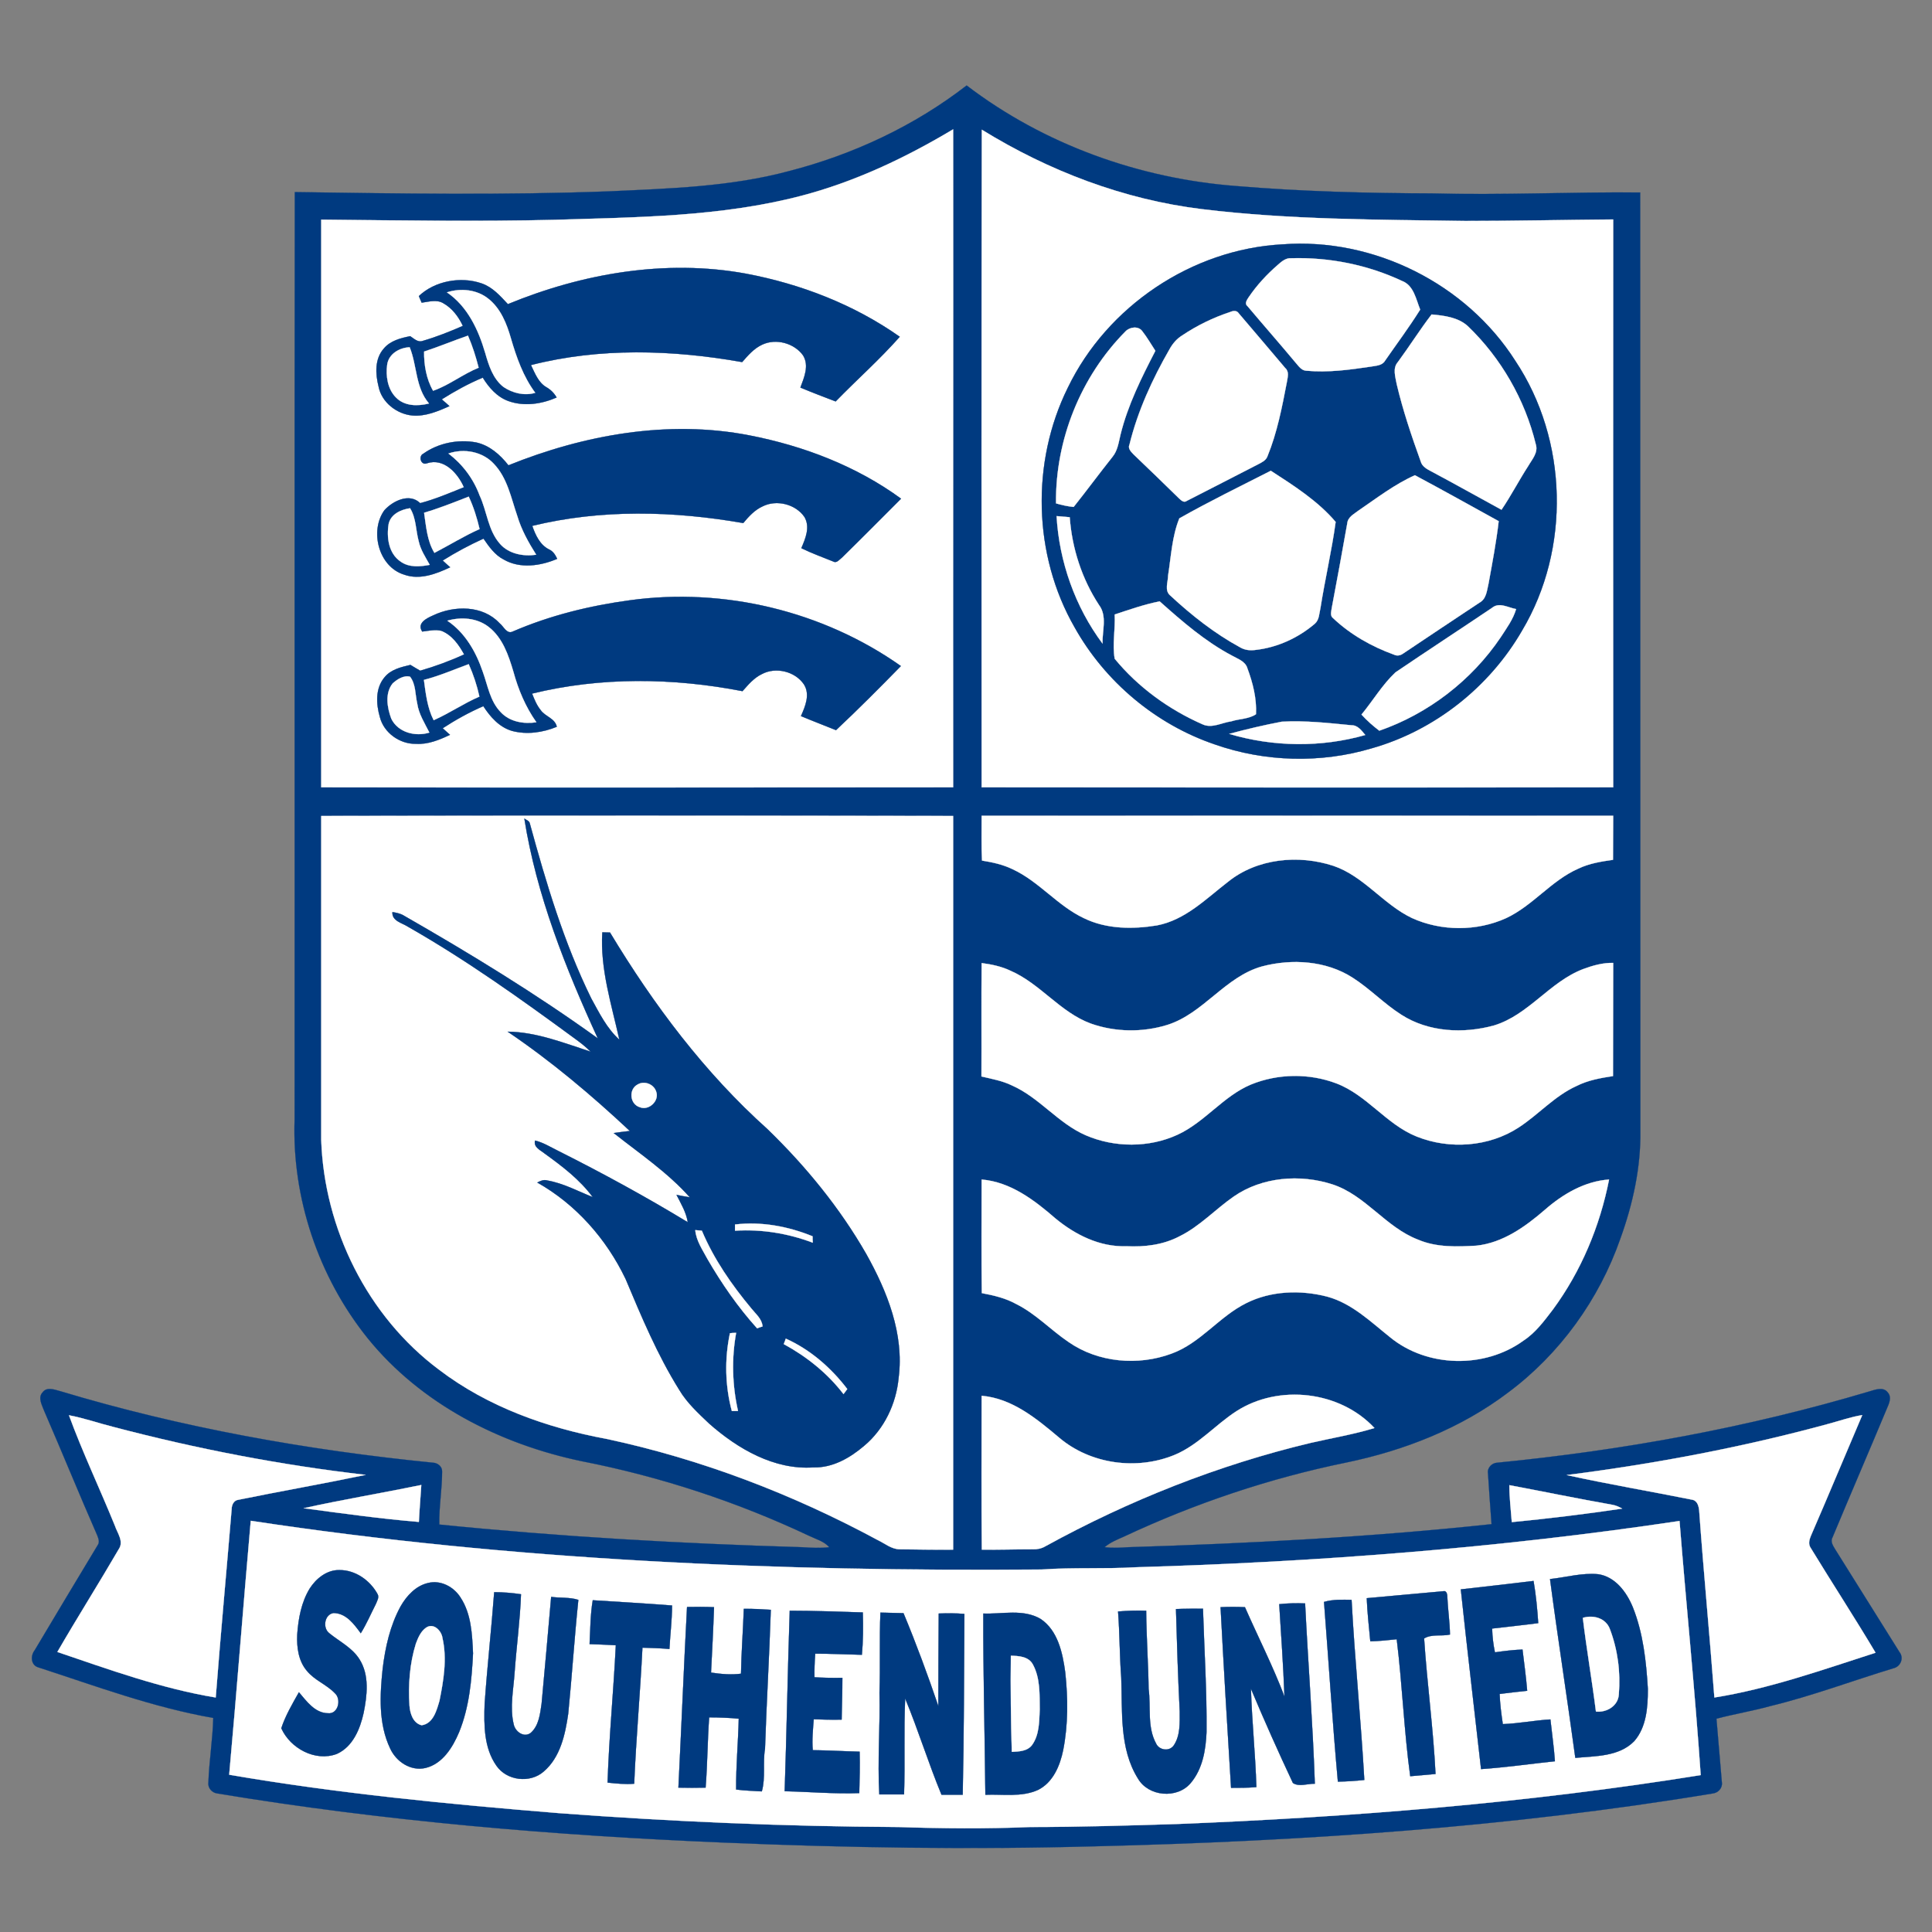 <?xml version="1.0" encoding="UTF-8" standalone="no"?>
<!-- Created with Inkscape (http://www.inkscape.org/) -->

<svg
   xmlns:dc="http://purl.org/dc/elements/1.1/"
   xmlns:cc="http://creativecommons.org/ns#"
   xmlns:rdf="http://www.w3.org/1999/02/22-rdf-syntax-ns#"
   xmlns:svg="http://www.w3.org/2000/svg"
   xmlns="http://www.w3.org/2000/svg"
   xmlns:sodipodi="http://sodipodi.sourceforge.net/DTD/sodipodi-0.dtd"
   xmlns:inkscape="http://www.inkscape.org/namespaces/inkscape"
   width="300"
   height="300"
   viewBox="0 0 300 300"
   id="svg4278"
   version="1.1"
   inkscape:version="0.91 r13725"
   sodipodi:docname="southend_united_logo.svg">
  <rect x="0" y="0" width="300" height="300" fill="#808080" stroke="none"/>
  <defs
     id="defs4280" />
  <sodipodi:namedview
     id="base"
     pagecolor="#ffffff"
     bordercolor="#666666"
     borderopacity="1.0"
     inkscape:pageopacity="0.0"
     inkscape:pageshadow="2"
     inkscape:zoom="0.70710678"
     inkscape:cx="-167.51625"
     inkscape:cy="89.57594"
     inkscape:document-units="px"
     inkscape:current-layer="layer1"
     showgrid="false"
     inkscape:window-width="3200"
     inkscape:window-height="1671"
     inkscape:window-x="0"
     inkscape:window-y="55"
     inkscape:window-maximized="1"
     units="px" />
  <g
     inkscape:label="Layer 1"
     inkscape:groupmode="layer"
     id="layer1"
     transform="translate(0,-752.362)">
    <g
       transform="matrix(0.291,0,0,0.291,4.658,765.225)"
       id="g4254">
      <path
         style="opacity:1;fill:#003a80;stroke:#003a80;stroke-width:0.094"
         inkscape:connector-curvature="0"
         id="path4"
         d="M 405,47.1 C 439.2,38.3 471.9,23 499.8,1.4 541.2,33 592.2,51.2 644,55.1 c 34.6,2.9 69.3,3.8 104,3.9 37.1,1 74.1,-0.8 111.2,-0.5 0.1,166.8 0,333.7 0.1,500.5 0.3,19.7 -4,39.3 -10.7,57.8 -11.3,32.4 -32.3,61.5 -59.8,82 -25.3,19.2 -55.5,31 -86.4,37.4 -41,8.4 -80.8,21.8 -118.6,39.5 -3.6,1.6 -7.4,3.1 -10.4,5.7 4.2,0.5 8.4,0.3 12.6,0 64.7,-2 129.5,-5.4 193.9,-12.3 -0.7,-9 -1.3,-18.1 -1.9,-27.1 -0.5,-3 2.1,-5.6 5,-5.7 67.1,-6.6 133.7,-18.7 198.4,-38 3.1,-0.9 7.5,-2.7 9.9,0.5 1.8,1.9 1.2,4.6 0.3,6.8 -9.8,23.5 -19.9,46.9 -29.7,70.4 -1.4,2.3 0.2,4.6 1.4,6.6 11.5,18.3 22.9,36.6 34.3,54.8 2.5,3.2 0.5,7.8 -3.3,8.6 -22,6.7 -43.5,14.8 -65.8,20.2 -9.4,2.6 -19.1,4.2 -28.6,6.7 0.9,11.4 2,22.7 2.9,34.1 0.4,2.9 -2,5.5 -4.9,5.8 -109,18.1 -219.5,25.5 -329.9,28.2 -66,1.8 -132,0.8 -198,-2 -90.4,-3.8 -180.7,-11.4 -270,-26.2 -2.8,-0.3 -5.2,-2.9 -4.8,-5.8 0.4,-11.5 2.3,-22.9 2.6,-34.5 -32.1,-5.6 -62.6,-17 -93.4,-27 -4,-1.2 -4.2,-6.2 -1.9,-9.1 11.2,-18.8 22.4,-37.5 33.7,-56.2 1.1,-1.6 0.3,-3.5 -0.3,-5.1 C 26.2,753 17.1,730.6 7.5,708.5 c -1.1,-3 -3.4,-6.9 -0.8,-9.7 2.2,-3.1 6.3,-1.5 9.3,-0.7 64.8,19.5 131.7,31.5 199,38.2 2.5,0.1 5,2 4.9,4.7 0,9.5 -1.7,18.9 -1.5,28.3 64.4,6.5 129,10.2 193.6,12.1 4.9,0.3 9.7,0.6 14.5,0 -2.8,-3.2 -7.1,-4.3 -10.8,-6.1 -38.6,-18.2 -79.4,-31.6 -121.3,-39.8 -43.6,-9.1 -85.8,-30.5 -114.2,-65.6 -26.3,-32.7 -40.5,-75 -39,-116.9 0.1,-164.9 -0.1,-329.8 0.1,-494.7 55.9,0.8 111.8,1.7 167.7,-0.4 32.2,-1.5 64.8,-2.4 96,-10.8 m 6.5,13.2 C 368.7,71.5 324,71.7 280,73.1 c -41.5,1 -83.1,0.3 -124.6,-0.1 0,100.9 0,201.9 0,302.9 112.4,0.2 224.8,0.1 337.2,0 -0.1,-117.1 0.1,-234.1 0,-351.1 -25.4,15.2 -52.4,28 -81.1,35.5 M 507.9,25 c -0.2,116.9 -0.2,234 -0.1,350.9 112.3,0.1 224.7,0.2 337,0 -0.1,-101 0,-202 0,-303 -26.3,0.2 -52.5,0.8 -78.8,0.8 C 719.1,73 671.9,73.1 625.3,67.4 583.6,62.3 543.5,47 507.9,25 M 155.4,391.2 c 0,57.6 0,115.2 0,172.8 1.6,47.5 24.7,94.2 62.9,122.7 26,19.8 57.5,31 89.4,36.9 50.5,10.8 99.3,29.5 144.7,54 3.8,1.8 7.2,4.8 11.6,4.9 9.5,0.1 19.1,0.3 28.6,0.2 0,-130.5 0,-261 0,-391.5 -112.4,-0.2 -224.8,-0.2 -337.2,0 m 352.4,-0.1 c 0,8 -0.2,16 0.2,23.9 5.6,0.9 11.2,2.1 16.3,4.6 14.1,6.5 24,19.5 38,26.1 12,5.9 26,6 39,3.9 15.2,-2.9 26.2,-14.2 38,-23.3 15.5,-12.5 37.6,-14.6 56.2,-8.5 16.2,5.5 26.6,20.5 41.8,27.8 15.7,7.2 34.8,7.2 50.4,0.1 14.3,-6.7 24.1,-20.1 38.5,-26.4 5.8,-2.8 12.2,-3.8 18.5,-4.7 0.1,-7.8 0,-15.6 0.1,-23.5 -112.3,-0.1 -224.7,0 -337,0 m 149.6,80.4 c -19.7,5.5 -31.2,25.1 -50.5,31.2 -13.2,4.1 -27.8,3.9 -40.8,-0.7 -16.4,-6 -27,-21.3 -42.9,-28.2 -4.8,-2.3 -10.1,-3.4 -15.4,-4.1 -0.2,20.2 0,40.3 -0.1,60.5 5.5,1.3 11.2,2.3 16.3,4.8 14.7,6.5 24.6,20.2 39.4,26.6 15.3,6.6 33.7,6.7 48.9,-0.3 14.6,-6.7 24.4,-20.6 39.2,-26.8 14.4,-5.9 31.1,-6.1 45.6,-0.6 16.3,6.2 26.6,21.8 42.7,28.3 17.6,7.1 38.7,5.6 54.6,-4.8 10.6,-6.9 19.1,-16.8 30.8,-22.1 6.1,-3.1 12.9,-4.3 19.5,-5.3 0.1,-20.1 0,-40.3 0.1,-60.4 -5.5,-0.1 -10.9,1.4 -16,3.3 -17.9,6.8 -29.1,24.5 -47.6,30.1 -16.3,4.5 -34.9,3.6 -49.4,-5.7 -9.3,-5.9 -16.9,-14 -26.2,-19.9 -14.1,-9 -32.3,-10.1 -48.2,-5.9 M 507.8,585.2 c 0,20.2 -0.2,40.4 0.1,60.6 6.4,1.2 12.8,2.7 18.5,5.9 10.4,5.2 18.3,13.8 27.8,20.2 15.8,11 37.1,12.8 54.9,6.2 15.5,-5.6 25.4,-19.8 40,-27 13.2,-6.6 29,-7.1 43.2,-3.4 13.1,3.6 23,13.3 33.4,21.6 19.8,16.3 50.6,16.9 71.3,1.8 6.4,-4.2 11,-10.5 15.6,-16.5 15.1,-20.5 25.1,-44.5 30,-69.4 -13,0.9 -24.7,7.8 -34.3,16.2 -10.4,9 -22.4,17.6 -36.5,19.1 -10.4,0.6 -21.3,1 -31.1,-3.2 -17.3,-6.6 -28,-23.7 -45.7,-29.5 -17.3,-5.6 -37.6,-4 -52.7,6.5 -9.8,6.8 -18.1,15.9 -28.9,21.2 -8.7,4.6 -18.7,5.8 -28.4,5.3 -14.1,0.5 -27.3,-6.1 -37.9,-14.9 -11.3,-9.8 -23.9,-19.4 -39.3,-20.7 m 136,123.6 c -11.3,7.3 -20.3,18 -32.9,23.3 -20.2,8.4 -45,5.1 -61.8,-9.2 -12,-10.1 -25,-20.9 -41.3,-22.3 0,27.4 -0.2,54.8 0.1,82.1 9.1,0.1 18.1,-0.2 27.2,-0.2 2.3,0.1 4.7,-0.4 6.7,-1.6 44.6,-24.5 92.2,-43.4 141.7,-55.2 11.3,-2.6 22.8,-4.5 33.9,-7.9 -18.4,-19.8 -51,-23.5 -73.6,-9 m -623,2.2 c 7.3,19.9 16.5,39.2 24.5,58.9 1.3,3.9 4.9,8.4 2.1,12.5 -10.7,18.4 -22.1,36.4 -32.8,54.9 27.7,9.4 55.5,19.5 84.5,24.3 2.6,-33.5 5.7,-67 8.5,-100.5 0,-2.2 1.1,-4.7 3.5,-5 22.6,-4.6 45.4,-8.6 68,-13.3 -45.3,-5.2 -90.2,-13.9 -134.3,-25.5 -8.1,-2 -15.9,-4.8 -24,-6.3 m 938.8,4.6 c -45.8,12.5 -92.5,21.3 -139.6,27.3 22.3,4.9 44.8,8.7 67.2,13.2 2.6,0.6 3.3,3.6 3.5,5.9 2.4,33.2 5.6,66.4 8.1,99.6 29.4,-4.7 57.7,-14.8 86,-23.9 -11.2,-18.8 -23.2,-37.2 -34.6,-55.9 -1.4,-2 -0.8,-4.4 0.1,-6.5 9.3,-21.4 18.2,-42.9 27.4,-64.4 -6.2,1 -12.1,3.1 -18.1,4.7 m -813.6,45 c 20.4,2.7 40.9,5.6 61.5,7.3 0.3,-6.6 0.9,-13.1 1.3,-19.7 -20.9,4.3 -42,7.8 -62.8,12.4 m 643.4,-12.3 c 0,6.6 0.8,13.1 1.3,19.7 19.6,-1.9 39.3,-4.3 58.9,-7.2 -1.8,-1 -3.6,-1.8 -5.6,-2.1 -18.2,-3.2 -36.4,-7 -54.6,-10.4 M 590,792.1 c -16.7,1 -33.4,0 -50,1.2 -141.1,1.2 -282.6,-4.8 -422.2,-26 -4,45.2 -7.4,90.3 -11.5,135.5 58.2,10 117.1,15.7 176,20.5 60.2,4.5 120.4,7.1 180.7,7.4 23.6,0.8 47.4,1 71,0 26,0 52,-0.8 78,-1.6 93.5,-3.7 187,-11.2 279.5,-26.1 -3.1,-45.2 -7.7,-90.4 -11.3,-135.6 C 784.1,781.8 687,789.3 590,792.1 Z" />
      <path
         style="opacity:1;fill:#ffffff;stroke:#ffffff;stroke-width:0.094"
         inkscape:connector-curvature="0"
         id="path6"
         d="m 411.5,60.3 c 28.7,-7.5 55.7,-20.3 81.1,-35.5 0.1,117 -0.1,234 0,351.1 -112.4,0.1 -224.8,0.2 -337.2,0 0,-101 0,-202 0,-302.9 41.5,0.4 83.1,1.1 124.6,0.1 44,-1.4 88.7,-1.6 131.5,-12.8 M 255,118.1 c -4.1,-4.4 -8.2,-9.1 -14.1,-11.1 -11.1,-3.8 -24.9,-1.3 -33.4,6.8 0.5,1.2 1,2.3 1.5,3.5 3.8,-0.5 7.9,-1.8 11.4,0.2 4.9,2.7 8.3,7.3 10.6,12.2 -6.9,3 -14.1,5.9 -21.4,8 -2.6,1 -4.7,-1.2 -6.7,-2.5 -5.1,1 -10.6,2.4 -14.1,6.6 -4.9,5.5 -4.5,13.5 -2.8,20.2 1.6,8.4 9.6,14.7 18,15.5 6.9,0.6 13.6,-2.2 19.8,-5 -1.3,-1.2 -2.7,-2.4 -4.1,-3.6 7,-4.4 14.2,-8.4 21.9,-11.6 3.3,5.3 7.6,10.3 13.7,12.5 8.4,3 17.7,1.6 25.7,-1.9 -1.3,-2.3 -3.2,-4.2 -5.5,-5.5 -4.3,-2.5 -6.1,-7.5 -8.2,-11.8 36.7,-9.4 75.5,-8.2 112.7,-1.6 3.1,-3.5 6.3,-7.3 10.7,-9.3 7.4,-3.5 17.1,-0.8 21.8,5.7 3.4,5.5 0.6,11.8 -1.4,17.2 6.2,2.6 12.5,5 18.8,7.4 11.3,-11.6 23.5,-22.4 34.2,-34.5 C 439.7,118.3 411.2,107.3 381.9,101.8 339.2,94 294.8,101.7 255,118.1 m 0.3,86 c -4.4,-5.6 -10,-10.6 -17.2,-12.2 -9.6,-1.8 -20.2,0.3 -28.2,6 -2.8,1.3 -1.3,6.4 1.9,5.1 9.1,-3 16.5,5.3 19.8,12.8 -7.7,3.1 -15.4,6.4 -23.4,8.5 -5.7,-5.6 -14.6,-1.2 -19.1,3.8 -7.9,11 -3.1,30.1 10.5,34.3 8.3,3 17,-0.3 24.6,-3.9 -1.4,-1.2 -2.7,-2.4 -4,-3.6 7,-4.4 14.3,-8.3 21.8,-11.7 2.9,4.2 6,8.7 10.7,11.1 8.7,5.1 19.7,3.5 28.6,-0.3 -1,-2.1 -2.1,-4 -4.3,-5 -4.9,-2.4 -7.3,-7.7 -9,-12.6 36.8,-9 75.4,-8 112.6,-1.5 2.9,-3.5 6.1,-7 10.3,-8.9 7.5,-3.8 17.7,-1.2 22.4,5.7 3.1,5.4 0.5,11.5 -1.7,16.6 5.5,2.7 11.3,4.8 17,7.1 1.9,1.1 3.3,-1.1 4.7,-2.1 10.6,-10.4 21,-20.9 31.5,-31.4 -23.8,-17.4 -52.1,-28.2 -81,-33.8 -43.2,-8.4 -88.1,-0.3 -128.5,16 m 64.9,72 c -21.5,2.9 -42.7,8.1 -62.6,16.7 -3.2,1.6 -4.9,-2.8 -7,-4.4 -9,-9.7 -24.2,-9.6 -35.5,-4.2 -3.4,1.5 -8.8,4.1 -5.8,8.6 3.4,-0.4 6.9,-1.3 10.3,-0.4 5.7,2.3 9.3,7.5 12.1,12.6 -7.6,3.5 -15.5,6.4 -23.5,8.7 -1.8,-1 -3.5,-2.1 -5.2,-3.1 -5,1.2 -10.4,2.4 -13.8,6.6 -5,5.9 -4.5,14.3 -2.5,21.2 2.1,8.4 10.6,14.5 19.3,14.3 6.4,0.4 12.4,-2.1 18.1,-4.8 -1.3,-1.2 -2.6,-2.3 -3.9,-3.5 6.9,-4.5 14.1,-8.5 21.7,-11.8 3.7,5.7 8.5,11.2 15.3,13.2 7.9,2.1 16.4,0.9 23.9,-2.2 -1,-4.6 -6.3,-5.4 -8.7,-9 -2.1,-2.6 -3.3,-5.7 -4.5,-8.7 36.6,-9 75.3,-8.5 112.3,-1.3 3,-3.4 6.1,-7.1 10.3,-9.1 7.4,-4 17.8,-1.5 22.5,5.5 3.4,5.4 0.7,11.7 -1.6,16.9 6.2,2.6 12.5,5 18.7,7.5 11.8,-11.1 23.3,-22.6 34.6,-34.2 -41.5,-29.3 -94.3,-42 -144.5,-35.1 z" />
      <path
         style="opacity:1;fill:#ffffff;stroke:#ffffff;stroke-width:0.094"
         inkscape:connector-curvature="0"
         id="path8"
         d="m 507.9,25 c 35.6,22 75.7,37.3 117.4,42.4 46.6,5.7 93.8,5.6 140.7,6.3 26.3,0 52.5,-0.6 78.8,-0.8 0,101 -0.1,202 0,303 -112.3,0.2 -224.7,0.1 -337,0 -0.1,-116.9 -0.1,-234 0.1,-350.9 m 160.4,61.2 c -48.3,2.6 -93.5,33 -114.5,76.5 -19.7,39.8 -18.5,89.3 3.6,127.8 16.2,29 43.3,51.8 74.8,62.5 26.8,9.4 56.5,10.2 83.7,2.1 33.6,-9.5 62.9,-32.7 80.3,-62.9 25.9,-43.5 24.5,-101.6 -3.6,-143.8 C 766.4,107.2 717,82.5 668.3,86.2 Z" />
      <path
         style="opacity:1;fill:#003a80;stroke:#003a80;stroke-width:0.094"
         inkscape:connector-curvature="0"
         id="path10"
         d="m 668.3,86.2 c 48.7,-3.7 98.1,21 124.3,62.2 28.1,42.2 29.5,100.3 3.6,143.8 -17.4,30.2 -46.7,53.4 -80.3,62.9 -27.2,8.1 -56.9,7.3 -83.7,-2.1 -31.5,-10.7 -58.6,-33.5 -74.8,-62.5 -22.1,-38.5 -23.3,-88 -3.6,-127.8 21,-43.5 66.2,-73.9 114.5,-76.5 M 666,97 c -5.9,5.1 -11.3,10.9 -15.7,17.4 -0.9,1.4 -2.4,3.4 -0.6,4.8 8.5,10.1 17.3,20.1 25.8,30.3 1.5,1.7 3,4 5.5,4.1 11.6,1.1 23.2,-0.5 34.6,-2.2 2.7,-0.5 6,-0.5 7.5,-3.2 6.3,-9.1 12.9,-17.9 18.7,-27.2 -2.2,-5.4 -3.4,-12.8 -9.5,-15.2 -18.5,-8.7 -39,-12.8 -59.4,-12.2 -2.7,-0.2 -5,1.7 -6.9,3.4 m -25.6,25.3 c -9.1,3 -17.7,7.2 -25.6,12.5 -2.9,1.8 -5.1,4.4 -6.7,7.3 -9.2,16 -17,33 -21.4,50.9 -1,2.1 0.8,3.8 2.1,5.2 8.2,7.8 16.3,15.7 24.4,23.6 1.1,1 2.5,2.4 4,1.3 12.8,-6.5 25.5,-13.1 38.2,-19.6 1.9,-1 4.1,-2 4.9,-4.2 5.2,-12.7 7.8,-26.3 10.4,-39.8 0.4,-2.5 1.3,-5.4 -0.9,-7.3 -8.3,-9.8 -16.5,-19.5 -24.8,-29.2 -1.1,-1.7 -3,-1.4 -4.6,-0.7 m 89.5,26.7 c -2.9,3.3 -1.3,7.9 -0.6,11.8 3.3,14 7.9,27.6 12.8,41.2 0.7,2.7 3.3,4.1 5.6,5.3 12.6,6.7 25,13.7 37.5,20.5 5.1,-7.5 9.3,-15.7 14.3,-23.4 2,-3.5 5.4,-7.1 4,-11.5 -5.8,-23.9 -18.6,-46.1 -36.3,-63.1 -5.2,-4.7 -12.6,-5.6 -19.3,-6.2 -6.3,8.2 -11.8,17 -18,25.4 M 584.6,132.6 c -23.9,24.1 -37.5,57.9 -37.1,91.8 3.1,0.9 6.2,1.6 9.4,1.9 7,-8.8 13.7,-17.9 20.7,-26.7 2.8,-3.4 3.3,-7.8 4.3,-11.9 3.9,-15.8 11.2,-30.4 18.6,-44.7 -2.3,-3.5 -4.4,-7.2 -7,-10.5 -2.1,-2.9 -6.7,-2.2 -8.9,0.1 m 28.7,99.8 c -3.9,9.6 -4.4,20.3 -6,30.5 0,3.5 -2.1,8 1.2,10.7 11.3,10.5 23.6,20.2 37.2,27.6 2.5,1.5 5.4,1.8 8.2,1.4 11.7,-1.3 22.8,-6.4 31.7,-14 2.4,-2.1 2.3,-5.5 3,-8.4 2.4,-15.3 6,-30.5 8.1,-45.9 -9.5,-11.2 -22.4,-19.4 -34.6,-27.3 -16.3,8.3 -32.9,16.4 -48.8,25.4 m 95.8,-4.3 c -2.4,1.9 -5.9,3.5 -6.2,7 -2.7,15.1 -5.4,30.2 -8.3,45.3 -0.2,1.8 -1,4 0.8,5.3 9.2,8.7 20.5,15.1 32.4,19.4 1.6,0.8 3.4,0.5 4.8,-0.5 13.6,-9.1 27.2,-18.2 40.8,-27.2 3.8,-2 4,-6.6 4.9,-10.3 2,-11 4.1,-22 5.4,-33.2 -14.9,-8.2 -29.7,-16.5 -44.7,-24.5 -10.8,4.8 -20.2,12.1 -29.9,18.7 m -161.3,3.1 c 1.4,24.3 9.9,48.4 24.5,68 -0.2,-6.8 2.6,-14.7 -1.9,-20.6 -9.1,-13.9 -14.4,-30.2 -15.6,-46.8 -2.4,-0.2 -4.7,-0.4 -7,-0.6 m 31,52.5 c 0.4,7.9 -1.3,15.9 0,23.6 12.5,15.2 28.9,27.1 46.9,35 5,2.3 10.2,-0.9 15.3,-1.6 4.3,-1.4 9.4,-1.2 13.2,-3.8 0.4,-8.4 -1.7,-16.7 -4.6,-24.5 -1.1,-3.8 -5.2,-5 -8.3,-6.8 -14.2,-7.5 -26.5,-18.2 -38.5,-28.9 -8.2,1.6 -16.1,4.4 -24,7 m 201.3,-3.5 c -17.1,11.5 -34.4,22.8 -51.5,34.4 -7,6.6 -12,15.1 -18.1,22.5 2.9,3.2 6.1,6 9.5,8.6 26.2,-9.1 49.3,-26.9 64.8,-49.9 3.1,-4.8 6.6,-9.5 8.2,-15 -4.2,-0.7 -9,-3.9 -12.9,-0.6 m -140.2,67.2 c 23.5,7 49.1,7.3 72.6,0.6 -1.9,-2.3 -4,-5.3 -7.4,-5.2 -12.3,-1.2 -24.7,-2.6 -37.1,-1.9 -9.5,1.8 -18.8,4 -28.1,6.5 z" />
      <path
         style="opacity:1;fill:#ffffff;stroke:#ffffff;stroke-width:0.094"
         inkscape:connector-curvature="0"
         id="path12"
         d="m 666,97 c 1.9,-1.7 4.2,-3.6 6.9,-3.4 20.4,-0.6 40.9,3.5 59.4,12.2 6.1,2.4 7.3,9.8 9.5,15.2 -5.8,9.3 -12.4,18.1 -18.7,27.2 -1.5,2.7 -4.8,2.7 -7.5,3.2 -11.4,1.7 -23,3.3 -34.6,2.2 -2.5,-0.1 -4,-2.4 -5.5,-4.1 -8.5,-10.2 -17.3,-20.2 -25.8,-30.3 -1.8,-1.4 -0.3,-3.4 0.6,-4.8 4.4,-6.5 9.8,-12.3 15.7,-17.4 z" />
      <path
         style="opacity:1;fill:#003a80;stroke:#003a80;stroke-width:0.094"
         inkscape:connector-curvature="0"
         id="path14"
         d="m 255,118.1 c 39.8,-16.4 84.2,-24.1 126.9,-16.3 29.3,5.5 57.8,16.5 82.2,33.7 -10.7,12.1 -22.9,22.9 -34.2,34.5 -6.3,-2.4 -12.6,-4.8 -18.8,-7.4 2,-5.4 4.8,-11.7 1.4,-17.2 -4.7,-6.5 -14.4,-9.2 -21.8,-5.7 -4.4,2 -7.6,5.8 -10.7,9.3 -37.2,-6.6 -76,-7.8 -112.7,1.6 2.1,4.3 3.9,9.3 8.2,11.8 2.3,1.3 4.2,3.2 5.5,5.5 -8,3.5 -17.3,4.9 -25.7,1.9 -6.1,-2.2 -10.4,-7.2 -13.7,-12.5 -7.7,3.2 -14.9,7.2 -21.9,11.6 1.4,1.2 2.8,2.4 4.1,3.6 -6.2,2.8 -12.9,5.6 -19.8,5 -8.4,-0.8 -16.4,-7.1 -18,-15.5 -1.7,-6.7 -2.1,-14.7 2.8,-20.2 3.5,-4.2 9,-5.6 14.1,-6.6 2,1.3 4.1,3.5 6.7,2.5 7.3,-2.1 14.5,-5 21.4,-8 -2.3,-4.9 -5.7,-9.5 -10.6,-12.2 -3.5,-2 -7.6,-0.7 -11.4,-0.2 -0.5,-1.2 -1,-2.3 -1.5,-3.5 8.5,-8.1 22.3,-10.6 33.4,-6.8 5.9,2 10,6.7 14.1,11.1 m -32.5,-6.3 c 11,7.5 16.8,20 20.4,32.3 1.9,6.6 4.1,13.8 9.8,18.2 4.9,3.3 11.2,4.8 16.9,3.1 -6.4,-8.6 -10,-18.8 -13,-29.1 -2.2,-7.7 -5.4,-15.8 -11.9,-21 -6.1,-5 -14.8,-5.9 -22.2,-3.5 m -12.2,31.6 c -0.1,7 1.2,14.7 4.8,20.9 8.4,-2.9 15.9,-8.9 24.3,-12.3 -1.5,-5.8 -3.3,-11.6 -5.7,-17.1 -7.8,2.7 -15.5,5.9 -23.4,8.5 m -19.7,7 c -0.8,6 0.2,12.9 4.6,17.4 4.6,4.8 11.7,4.8 17.7,3.3 -7.3,-8.5 -6.3,-20.1 -10.3,-30 -5.4,0.2 -11.2,3.5 -12,9.3 z" />
      <path
         style="opacity:1;fill:#ffffff;stroke:#ffffff;stroke-width:0.094"
         inkscape:connector-curvature="0"
         id="path16"
         d="m 222.5,111.8 c 7.4,-2.4 16.1,-1.5 22.2,3.5 6.5,5.2 9.7,13.3 11.9,21 3,10.3 6.6,20.5 13,29.1 -5.7,1.7 -12,0.2 -16.9,-3.1 -5.7,-4.4 -7.9,-11.6 -9.8,-18.2 -3.6,-12.3 -9.4,-24.8 -20.4,-32.3 z" />
      <path
         style="opacity:1;fill:#ffffff;stroke:#ffffff;stroke-width:0.094"
         inkscape:connector-curvature="0"
         id="path18"
         d="m 640.4,122.3 c 1.6,-0.7 3.5,-1 4.6,0.7 8.3,9.7 16.5,19.4 24.8,29.2 2.2,1.9 1.3,4.8 0.9,7.3 -2.6,13.5 -5.2,27.1 -10.4,39.8 -0.8,2.2 -3,3.2 -4.9,4.2 -12.7,6.5 -25.4,13.1 -38.2,19.6 -1.5,1.1 -2.9,-0.3 -4,-1.3 -8.1,-7.9 -16.2,-15.8 -24.4,-23.6 -1.3,-1.4 -3.1,-3.1 -2.1,-5.2 4.4,-17.9 12.2,-34.9 21.4,-50.9 1.6,-2.9 3.8,-5.5 6.7,-7.3 7.9,-5.3 16.5,-9.5 25.6,-12.5 z" />
      <path
         style="opacity:1;fill:#ffffff;stroke:#ffffff;stroke-width:0.094"
         inkscape:connector-curvature="0"
         id="path20"
         d="m 729.9,149 c 6.2,-8.4 11.7,-17.2 18,-25.4 6.7,0.6 14.1,1.5 19.3,6.2 17.7,17 30.5,39.2 36.3,63.1 1.4,4.4 -2,8 -4,11.5 -5,7.7 -9.2,15.9 -14.3,23.4 -12.5,-6.8 -24.9,-13.8 -37.5,-20.5 -2.3,-1.2 -4.9,-2.6 -5.6,-5.3 -4.9,-13.6 -9.5,-27.2 -12.8,-41.2 -0.7,-3.9 -2.3,-8.5 0.6,-11.8 z" />
      <path
         style="opacity:1;fill:#ffffff;stroke:#ffffff;stroke-width:0.094"
         inkscape:connector-curvature="0"
         id="path22"
         d="m 584.6,132.6 c 2.2,-2.3 6.8,-3 8.9,-0.1 2.6,3.3 4.7,7 7,10.5 -7.4,14.3 -14.7,28.9 -18.6,44.7 -1,4.1 -1.5,8.5 -4.3,11.9 -7,8.8 -13.7,17.9 -20.7,26.7 -3.2,-0.3 -6.3,-1 -9.4,-1.9 -0.4,-33.9 13.2,-67.7 37.1,-91.8 z" />
      <path
         style="opacity:1;fill:#ffffff;stroke:#ffffff;stroke-width:0.094"
         inkscape:connector-curvature="0"
         id="path24"
         d="m 210.3,143.4 c 7.9,-2.6 15.6,-5.8 23.4,-8.5 2.4,5.5 4.2,11.3 5.7,17.1 -8.4,3.4 -15.9,9.4 -24.3,12.3 -3.6,-6.2 -4.9,-13.9 -4.8,-20.9 z" />
      <path
         style="opacity:1;fill:#ffffff;stroke:#ffffff;stroke-width:0.094"
         inkscape:connector-curvature="0"
         id="path26"
         d="m 190.6,150.4 c 0.8,-5.8 6.6,-9.1 12,-9.3 4,9.9 3,21.5 10.3,30 -6,1.5 -13.1,1.5 -17.7,-3.3 -4.4,-4.5 -5.4,-11.4 -4.6,-17.4 z" />
      <path
         style="opacity:1;fill:#003a80;stroke:#003a80;stroke-width:0.094"
         inkscape:connector-curvature="0"
         id="path28"
         d="m 255.3,204.1 c 40.4,-16.3 85.3,-24.4 128.5,-16 28.9,5.6 57.2,16.4 81,33.8 -10.5,10.5 -20.9,21 -31.5,31.4 -1.4,1 -2.8,3.2 -4.7,2.1 -5.7,-2.3 -11.5,-4.4 -17,-7.1 2.2,-5.1 4.8,-11.2 1.7,-16.6 -4.7,-6.9 -14.9,-9.5 -22.4,-5.7 -4.2,1.9 -7.4,5.4 -10.3,8.9 -37.2,-6.5 -75.8,-7.5 -112.6,1.5 1.7,4.9 4.1,10.2 9,12.6 2.2,1 3.3,2.9 4.3,5 -8.9,3.8 -19.9,5.4 -28.6,0.3 -4.7,-2.4 -7.8,-6.9 -10.7,-11.1 -7.5,3.4 -14.8,7.3 -21.8,11.7 1.3,1.2 2.6,2.4 4,3.6 -7.6,3.6 -16.3,6.9 -24.6,3.9 -13.6,-4.2 -18.4,-23.3 -10.5,-34.3 4.5,-5 13.4,-9.4 19.1,-3.8 8,-2.1 15.7,-5.4 23.4,-8.5 -3.3,-7.5 -10.7,-15.8 -19.8,-12.8 -3.2,1.3 -4.7,-3.8 -1.9,-5.1 8,-5.7 18.6,-7.8 28.2,-6 7.2,1.6 12.8,6.6 17.2,12.2 m -32,-6.3 c 7.5,5.7 13.3,13.4 16.6,22.3 4,8.5 4.5,18.8 11,26 4.7,5.3 12.5,6.7 19.2,5.7 -4.1,-6.5 -7.9,-13.3 -10.1,-20.7 -3.3,-9.5 -5.2,-20.1 -12.4,-27.7 -6,-6.6 -16,-8.5 -24.3,-5.6 m -13,31.6 c 1.1,7.3 1.6,15 5.5,21.4 8.1,-4.2 15.8,-9 24.1,-12.7 -1.4,-5.9 -3.2,-11.8 -5.8,-17.3 -7.9,3.1 -15.7,6.2 -23.8,8.6 m -18.9,5.9 c -1.2,7 -0.1,15.8 6.3,20.1 4.5,3.3 10.4,2.8 15.6,1.8 -2.3,-4.1 -4.9,-8 -5.9,-12.6 -1.6,-5.8 -1.3,-12.3 -4.6,-17.6 -4.8,0.7 -10.2,3.1 -11.4,8.3 z" />
      <path
         style="opacity:1;fill:#ffffff;stroke:#ffffff;stroke-width:0.094"
         inkscape:connector-curvature="0"
         id="path30"
         d="m 223.3,197.8 c 8.3,-2.9 18.3,-1 24.3,5.6 7.2,7.6 9.1,18.2 12.4,27.7 2.2,7.4 6,14.2 10.1,20.7 -6.7,1 -14.5,-0.4 -19.2,-5.7 -6.5,-7.2 -7,-17.5 -11,-26 -3.3,-8.9 -9.1,-16.6 -16.6,-22.3 z" />
      <path
         style="opacity:1;fill:#ffffff;stroke:#ffffff;stroke-width:0.094"
         inkscape:connector-curvature="0"
         id="path32"
         d="m 613.3,232.4 c 15.9,-9 32.5,-17.1 48.8,-25.4 12.2,7.9 25.1,16.1 34.6,27.3 -2.1,15.4 -5.7,30.6 -8.1,45.9 -0.7,2.9 -0.6,6.3 -3,8.4 -8.9,7.6 -20,12.7 -31.7,14 -2.8,0.4 -5.7,0.1 -8.2,-1.4 -13.6,-7.4 -25.9,-17.1 -37.2,-27.6 -3.3,-2.7 -1.2,-7.2 -1.2,-10.7 1.6,-10.2 2.1,-20.9 6,-30.5 z" />
      <path
         style="opacity:1;fill:#ffffff;stroke:#ffffff;stroke-width:0.094"
         inkscape:connector-curvature="0"
         id="path34"
         d="m 709.1,228.1 c 9.7,-6.6 19.1,-13.9 29.9,-18.7 15,8 29.8,16.3 44.7,24.5 -1.3,11.2 -3.4,22.2 -5.4,33.2 -0.9,3.7 -1.1,8.3 -4.9,10.3 -13.6,9 -27.2,18.1 -40.8,27.2 -1.4,1 -3.2,1.3 -4.8,0.5 -11.9,-4.3 -23.2,-10.7 -32.4,-19.4 -1.8,-1.3 -1,-3.5 -0.8,-5.3 2.9,-15.1 5.6,-30.2 8.3,-45.3 0.3,-3.5 3.8,-5.1 6.2,-7 z" />
      <path
         style="opacity:1;fill:#ffffff;stroke:#ffffff;stroke-width:0.094"
         inkscape:connector-curvature="0"
         id="path36"
         d="m 210.3,229.4 c 8.1,-2.4 15.9,-5.5 23.8,-8.6 2.6,5.5 4.4,11.4 5.8,17.3 -8.3,3.7 -16,8.5 -24.1,12.7 -3.9,-6.4 -4.4,-14.1 -5.5,-21.4 z" />
      <path
         style="opacity:1;fill:#ffffff;stroke:#ffffff;stroke-width:0.094"
         inkscape:connector-curvature="0"
         id="path38"
         d="m 191.4,235.3 c 1.2,-5.2 6.6,-7.6 11.4,-8.3 3.3,5.3 3,11.8 4.6,17.6 1,4.6 3.6,8.5 5.9,12.6 -5.2,1 -11.1,1.5 -15.6,-1.8 -6.4,-4.3 -7.5,-13.1 -6.3,-20.1 z" />
      <path
         style="opacity:1;fill:#ffffff;stroke:#ffffff;stroke-width:0.094"
         inkscape:connector-curvature="0"
         id="path40"
         d="m 547.8,231.2 c 2.3,0.2 4.6,0.4 7,0.6 1.2,16.6 6.5,32.9 15.6,46.8 4.5,5.9 1.7,13.8 1.9,20.6 -14.6,-19.6 -23.1,-43.7 -24.5,-68 z" />
      <path
         style="opacity:1;fill:#003a80;stroke:#003a80;stroke-width:0.094"
         inkscape:connector-curvature="0"
         id="path42"
         d="m 320.2,276.1 c 50.2,-6.9 103,5.8 144.5,35.1 -11.3,11.6 -22.8,23.1 -34.6,34.2 -6.2,-2.5 -12.5,-4.9 -18.7,-7.5 2.3,-5.2 5,-11.5 1.6,-16.9 -4.7,-7 -15.1,-9.5 -22.5,-5.5 -4.2,2 -7.3,5.7 -10.3,9.1 -37,-7.2 -75.7,-7.7 -112.3,1.3 1.2,3 2.4,6.1 4.5,8.7 2.4,3.6 7.7,4.4 8.7,9 -7.5,3.1 -16,4.3 -23.9,2.2 -6.8,-2 -11.6,-7.5 -15.3,-13.2 -7.6,3.3 -14.8,7.3 -21.7,11.8 1.3,1.2 2.6,2.3 3.9,3.5 -5.7,2.7 -11.7,5.2 -18.1,4.8 -8.7,0.2 -17.2,-5.9 -19.3,-14.3 -2,-6.9 -2.5,-15.3 2.5,-21.2 3.4,-4.2 8.8,-5.4 13.8,-6.6 1.7,1 3.4,2.1 5.2,3.1 8,-2.3 15.9,-5.2 23.5,-8.7 -2.8,-5.1 -6.4,-10.3 -12.1,-12.6 -3.4,-0.9 -6.9,0 -10.3,0.4 -3,-4.5 2.4,-7.1 5.8,-8.6 11.3,-5.4 26.5,-5.5 35.5,4.2 2.1,1.6 3.8,6 7,4.4 19.9,-8.6 41.1,-13.8 62.6,-16.7 M 222.7,287 c 9.5,6.4 15.3,16.6 18.9,27.2 2.7,7.4 3.9,15.8 9.6,21.6 4.8,5.2 12.3,6.4 19,5.4 -5.8,-8.2 -9.7,-17.5 -12.3,-27.1 -2.6,-8.7 -5.7,-18 -13.2,-23.8 -6.2,-4.8 -14.6,-5.4 -22,-3.3 m -12.5,31.6 c 1,7.3 1.8,14.8 5.2,21.5 8.4,-3.7 16,-9 24.4,-12.6 -1.3,-5.9 -3.2,-11.7 -5.7,-17.3 -7.9,2.9 -15.7,6.3 -23.9,8.4 m -16.7,1.9 c -4.2,5.3 -2.9,12.9 -0.7,18.8 3.6,7.4 12.9,9.7 20.3,7.4 -2.5,-5 -5.7,-9.9 -6.5,-15.6 -1.1,-4.7 -0.7,-10.2 -3.8,-14.2 -3.3,-0.9 -6.9,1.4 -9.3,3.6 z" />
      <path
         style="opacity:1;fill:#ffffff;stroke:#ffffff;stroke-width:0.094"
         inkscape:connector-curvature="0"
         id="path44"
         d="m 578.8,283.7 c 7.9,-2.6 15.8,-5.4 24,-7 12,10.7 24.3,21.4 38.5,28.9 3.1,1.8 7.2,3 8.3,6.8 2.9,7.8 5,16.1 4.6,24.5 -3.8,2.6 -8.9,2.4 -13.2,3.8 -5.1,0.7 -10.3,3.9 -15.3,1.6 -18,-7.9 -34.4,-19.8 -46.9,-35 -1.3,-7.7 0.4,-15.7 0,-23.6 z" />
      <path
         style="opacity:1;fill:#ffffff;stroke:#ffffff;stroke-width:0.094"
         inkscape:connector-curvature="0"
         id="path46"
         d="m 780.1,280.2 c 3.9,-3.3 8.7,-0.1 12.9,0.6 -1.6,5.5 -5.1,10.2 -8.2,15 -15.5,23 -38.6,40.8 -64.8,49.9 -3.4,-2.6 -6.6,-5.4 -9.5,-8.6 6.1,-7.4 11.1,-15.9 18.1,-22.5 17.1,-11.6 34.4,-22.9 51.5,-34.4 z" />
      <path
         style="opacity:1;fill:#ffffff;stroke:#ffffff;stroke-width:0.094"
         inkscape:connector-curvature="0"
         id="path48"
         d="m 222.7,287 c 7.4,-2.1 15.8,-1.5 22,3.3 7.5,5.8 10.6,15.1 13.2,23.8 2.6,9.6 6.5,18.9 12.3,27.1 -6.7,1 -14.2,-0.2 -19,-5.4 -5.7,-5.8 -6.9,-14.2 -9.6,-21.6 -3.6,-10.6 -9.4,-20.8 -18.9,-27.2 z" />
      <path
         style="opacity:1;fill:#ffffff;stroke:#ffffff;stroke-width:0.094"
         inkscape:connector-curvature="0"
         id="path50"
         d="m 210.2,318.6 c 8.2,-2.1 16,-5.5 23.9,-8.4 2.5,5.6 4.4,11.4 5.7,17.3 -8.4,3.6 -16,8.9 -24.4,12.6 -3.4,-6.7 -4.2,-14.2 -5.2,-21.5 z" />
      <path
         style="opacity:1;fill:#ffffff;stroke:#ffffff;stroke-width:0.094"
         inkscape:connector-curvature="0"
         id="path52"
         d="m 193.5,320.5 c 2.4,-2.2 6,-4.5 9.3,-3.6 3.1,4 2.7,9.5 3.8,14.2 0.8,5.7 4,10.6 6.5,15.6 -7.4,2.3 -16.7,0 -20.3,-7.4 -2.2,-5.9 -3.5,-13.5 0.7,-18.8 z" />
      <path
         style="opacity:1;fill:#ffffff;stroke:#ffffff;stroke-width:0.094"
         inkscape:connector-curvature="0"
         id="path54"
         d="m 639.9,347.4 c 9.3,-2.5 18.6,-4.7 28.1,-6.5 12.4,-0.7 24.8,0.7 37.1,1.9 3.4,-0.1 5.5,2.9 7.4,5.2 -23.5,6.7 -49.1,6.4 -72.6,-0.6 z" />
      <path
         style="opacity:1;fill:#ffffff;stroke:#ffffff;stroke-width:0.094"
         inkscape:connector-curvature="0"
         id="path56"
         d="m 155.4,391.2 c 112.4,-0.2 224.8,-0.2 337.2,0 0,130.5 0,261 0,391.5 -9.5,0.1 -19.1,-0.1 -28.6,-0.2 -4.4,-0.1 -7.8,-3.1 -11.6,-4.9 C 407,753.1 358.2,734.4 307.7,723.6 275.8,717.7 244.3,706.5 218.3,686.7 180.1,658.2 157,611.5 155.4,564 c 0,-57.6 0,-115.2 0,-172.8 m 108.4,1.4 c 6.5,40.9 22,79.8 39.2,117.3 -33.3,-24 -68.4,-45.4 -104,-65.8 -1.7,-0.9 -3.7,-1.3 -5.6,-1.6 -0.3,4.8 5.1,5.7 8.3,7.8 31.1,17.7 60.3,38.6 89.2,59.8 2.9,2.1 5.7,4.3 8.3,6.9 -14.5,-4.7 -28.9,-10.5 -44.3,-10.7 23.2,15.7 44.7,33.8 65.2,53 -2.9,0.3 -5.7,0.7 -8.6,1.1 13.9,11 28.8,21 40.6,34.3 -2.4,-0.4 -4.8,-0.8 -7.1,-1.3 2.4,4.7 5.2,9.3 6,14.6 -22.4,-13.6 -45.5,-26.2 -69,-38 -4.1,-2 -8,-4.5 -12.5,-5.6 -0.9,3.6 2.9,5.1 5.1,6.9 9.4,6.8 18.8,13.9 25.7,23.3 -8,-3.2 -15.7,-7.4 -24.3,-8.9 -1.9,-0.6 -3.7,0.3 -5.3,1.1 20.6,11.6 36.9,30.1 47.1,51.4 8.5,20.2 17,40.6 28.7,59.3 4.1,6.9 10.2,12.5 16,18 15.2,13.4 34.6,24.7 55.5,23.3 10.3,0.3 19.6,-5.1 27.2,-11.6 10.7,-9 17,-22.4 18.3,-36.2 3,-23.3 -6.1,-46.1 -17.3,-66.1 -14.1,-24.6 -32.3,-46.8 -52.6,-66.5 -33.6,-30.1 -60.9,-66.5 -84.1,-105 -1.4,0 -2.8,-0.1 -4.1,-0.1 -1.2,19.5 4.9,38.4 9.1,57.3 -6.7,-6 -10.7,-14.2 -15,-22 -14.6,-29.7 -24.1,-61.6 -32.8,-93.4 -0.3,-1.5 -1.9,-1.8 -2.9,-2.6 z" />
      <path
         style="opacity:1;fill:#ffffff;stroke:#ffffff;stroke-width:0.094"
         inkscape:connector-curvature="0"
         id="path58"
         d="m 507.8,391.1 c 112.3,0 224.7,-0.1 337,0 -0.1,7.9 0,15.7 -0.1,23.5 -6.3,0.9 -12.7,1.9 -18.5,4.7 -14.4,6.3 -24.2,19.7 -38.5,26.4 -15.6,7.1 -34.7,7.1 -50.4,-0.1 -15.2,-7.3 -25.6,-22.3 -41.8,-27.8 -18.6,-6.1 -40.7,-4 -56.2,8.5 -11.8,9.1 -22.8,20.4 -38,23.3 -13,2.1 -27,2 -39,-3.9 -14,-6.6 -23.9,-19.6 -38,-26.1 -5.1,-2.5 -10.7,-3.7 -16.3,-4.6 -0.4,-7.9 -0.2,-15.9 -0.2,-23.9 z" />
      <path
         style="opacity:1;fill:#003a80;stroke:#003a80;stroke-width:0.094"
         inkscape:connector-curvature="0"
         id="path60"
         d="m 263.8,392.6 c 1,0.8 2.6,1.1 2.9,2.6 8.7,31.8 18.2,63.7 32.8,93.4 4.3,7.8 8.3,16 15,22 -4.2,-18.9 -10.3,-37.8 -9.1,-57.3 1.3,0 2.7,0.1 4.1,0.1 23.2,38.5 50.5,74.9 84.1,105 20.3,19.7 38.5,41.9 52.6,66.5 11.2,20 20.3,42.8 17.3,66.1 -1.3,13.8 -7.6,27.2 -18.3,36.2 -7.6,6.5 -16.9,11.9 -27.2,11.6 -20.9,1.4 -40.3,-9.9 -55.5,-23.3 -5.8,-5.5 -11.9,-11.1 -16,-18 -11.7,-18.7 -20.2,-39.1 -28.7,-59.3 -10.2,-21.3 -26.5,-39.8 -47.1,-51.4 1.6,-0.8 3.4,-1.7 5.3,-1.1 8.6,1.5 16.3,5.7 24.3,8.9 -6.9,-9.4 -16.3,-16.5 -25.7,-23.3 -2.2,-1.8 -6,-3.3 -5.1,-6.9 4.5,1.1 8.4,3.6 12.5,5.6 23.5,11.8 46.6,24.4 69,38 -0.8,-5.3 -3.6,-9.9 -6,-14.6 2.3,0.5 4.7,0.9 7.1,1.3 -11.8,-13.3 -26.7,-23.3 -40.6,-34.3 2.9,-0.4 5.7,-0.8 8.6,-1.1 -20.5,-19.2 -42,-37.3 -65.2,-53 15.4,0.2 29.8,6 44.3,10.7 -2.6,-2.6 -5.4,-4.8 -8.3,-6.9 -28.9,-21.2 -58.1,-42.1 -89.2,-59.8 -3.2,-2.1 -8.6,-3 -8.3,-7.8 1.9,0.3 3.9,0.7 5.6,1.6 35.6,20.4 70.7,41.8 104,65.8 -17.2,-37.5 -32.7,-76.4 -39.2,-117.3 m 60.6,141.8 c -5.1,2.5 -4.4,10.6 1,12.2 4.9,2 10.6,-3.5 8.7,-8.4 -1.3,-3.9 -6.2,-5.8 -9.7,-3.8 m 51.8,74.8 c 0,1.1 0,2.2 0,3.3 14.1,-0.9 28.3,1.4 41.5,6.4 -0.1,-1.2 -0.1,-2.3 -0.1,-3.4 -13,-5.3 -27.4,-8 -41.4,-6.3 m -21.2,3 c 0.5,5.7 3.9,10.5 6.5,15.4 7.6,13.1 16.3,25.7 26.5,37 0.7,-0.3 2.2,-0.8 2.9,-1 -0.3,-4 -3.6,-6.6 -6,-9.6 -10.5,-12.6 -20,-26.3 -26.4,-41.5 -1.2,-0.1 -2.3,-0.2 -3.5,-0.3 m 18.5,55 c -2.9,13.7 -2.6,28 1,41.5 1.1,0 2.2,0 3.3,0 -3.1,-13.7 -3.5,-28 -1,-41.7 -1.1,0 -2.2,0.1 -3.3,0.2 m 29.8,2.9 c -0.3,1 -0.7,1.9 -1.1,2.9 12.3,6.7 23.4,15.6 31.9,26.7 0.7,-0.9 1.3,-1.8 2,-2.7 -8.6,-11.3 -19.7,-21 -32.8,-26.9 z" />
      <path
         style="opacity:1;fill:#ffffff;stroke:#ffffff;stroke-width:0.094"
         inkscape:connector-curvature="0"
         id="path62"
         d="m 657.4,471.5 c 15.9,-4.2 34.1,-3.1 48.2,5.9 9.3,5.9 16.9,14 26.2,19.9 14.5,9.3 33.1,10.2 49.4,5.7 18.5,-5.6 29.7,-23.3 47.6,-30.1 5.1,-1.9 10.5,-3.4 16,-3.3 -0.1,20.1 0,40.3 -0.1,60.4 -6.6,1 -13.4,2.2 -19.5,5.3 -11.7,5.3 -20.2,15.2 -30.8,22.1 -15.9,10.4 -37,11.9 -54.6,4.8 -16.1,-6.5 -26.4,-22.1 -42.7,-28.3 -14.5,-5.5 -31.2,-5.3 -45.6,0.6 -14.8,6.2 -24.6,20.1 -39.2,26.8 -15.2,7 -33.6,6.9 -48.9,0.3 -14.8,-6.4 -24.7,-20.1 -39.4,-26.6 -5.1,-2.5 -10.8,-3.5 -16.3,-4.8 0.1,-20.2 -0.1,-40.3 0.1,-60.5 5.3,0.7 10.6,1.8 15.4,4.1 15.9,6.9 26.5,22.2 42.9,28.2 13,4.6 27.6,4.8 40.8,0.7 19.3,-6.1 30.8,-25.7 50.5,-31.2 z" />
      <path
         style="opacity:1;fill:#ffffff;stroke:#ffffff;stroke-width:0.094"
         inkscape:connector-curvature="0"
         id="path64"
         d="m 324.4,534.4 c 3.5,-2 8.4,-0.1 9.7,3.8 1.9,4.9 -3.8,10.4 -8.7,8.4 -5.4,-1.6 -6.1,-9.7 -1,-12.2 z" />
      <path
         style="opacity:1;fill:#ffffff;stroke:#ffffff;stroke-width:0.094"
         inkscape:connector-curvature="0"
         id="path66"
         d="m 507.8,585.2 c 15.4,1.3 28,10.9 39.3,20.7 10.6,8.8 23.8,15.4 37.9,14.9 9.7,0.5 19.7,-0.7 28.4,-5.3 10.8,-5.3 19.1,-14.4 28.9,-21.2 15.1,-10.5 35.4,-12.1 52.7,-6.5 17.7,5.8 28.4,22.9 45.7,29.5 9.8,4.2 20.7,3.8 31.1,3.2 14.1,-1.5 26.1,-10.1 36.5,-19.1 9.6,-8.4 21.3,-15.3 34.3,-16.2 -4.9,24.9 -14.9,48.9 -30,69.4 -4.6,6 -9.2,12.3 -15.6,16.5 -20.7,15.1 -51.5,14.5 -71.3,-1.8 -10.4,-8.3 -20.3,-18 -33.4,-21.6 -14.2,-3.7 -30,-3.2 -43.2,3.4 -14.6,7.2 -24.5,21.4 -40,27 -17.8,6.6 -39.1,4.8 -54.9,-6.2 -9.5,-6.4 -17.4,-15 -27.8,-20.2 -5.7,-3.2 -12.1,-4.7 -18.5,-5.9 -0.3,-20.2 -0.1,-40.4 -0.1,-60.6 z" />
      <path
         style="opacity:1;fill:#ffffff;stroke:#ffffff;stroke-width:0.094"
         inkscape:connector-curvature="0"
         id="path68"
         d="m 376.2,609.2 c 14,-1.7 28.4,1 41.4,6.3 0,1.1 0,2.2 0.1,3.4 -13.2,-5 -27.4,-7.3 -41.5,-6.4 0,-1.1 0,-2.2 0,-3.3 z" />
      <path
         style="opacity:1;fill:#ffffff;stroke:#ffffff;stroke-width:0.094"
         inkscape:connector-curvature="0"
         id="path70"
         d="m 355,612.2 c 1.2,0.1 2.3,0.2 3.5,0.3 6.4,15.2 15.9,28.9 26.4,41.5 2.4,3 5.7,5.6 6,9.6 -0.7,0.2 -2.2,0.7 -2.9,1 -10.2,-11.3 -18.9,-23.9 -26.5,-37 -2.6,-4.9 -6,-9.7 -6.5,-15.4 z" />
      <path
         style="opacity:1;fill:#ffffff;stroke:#ffffff;stroke-width:0.094"
         inkscape:connector-curvature="0"
         id="path72"
         d="m 373.5,667.2 c 1.1,-0.1 2.2,-0.2 3.3,-0.2 -2.5,13.7 -2.1,28 1,41.7 -1.1,0 -2.2,0 -3.3,0 -3.6,-13.5 -3.9,-27.8 -1,-41.5 z" />
      <path
         style="opacity:1;fill:#ffffff;stroke:#ffffff;stroke-width:0.094"
         inkscape:connector-curvature="0"
         id="path74"
         d="m 403.3,670.1 c 13.1,5.9 24.2,15.6 32.8,26.9 -0.7,0.9 -1.3,1.8 -2,2.7 -8.5,-11.1 -19.6,-20 -31.9,-26.7 0.4,-1 0.8,-1.9 1.1,-2.9 z" />
      <path
         style="opacity:1;fill:#ffffff;stroke:#ffffff;stroke-width:0.094"
         inkscape:connector-curvature="0"
         id="path76"
         d="m 643.8,708.8 c 22.6,-14.5 55.2,-10.8 73.6,9 -11.1,3.4 -22.6,5.3 -33.9,7.9 -49.5,11.8 -97.1,30.7 -141.7,55.2 -2,1.2 -4.4,1.7 -6.7,1.6 -9.1,0 -18.1,0.3 -27.2,0.2 -0.3,-27.3 -0.1,-54.7 -0.1,-82.1 16.3,1.4 29.3,12.2 41.3,22.3 16.8,14.3 41.6,17.6 61.8,9.2 12.6,-5.3 21.6,-16 32.9,-23.3 z" />
      <path
         style="opacity:1;fill:#ffffff;stroke:#ffffff;stroke-width:0.094"
         inkscape:connector-curvature="0"
         id="path78"
         d="m 20.8,711 c 8.1,1.5 15.9,4.3 24,6.3 44.1,11.6 89,20.3 134.3,25.5 -22.6,4.7 -45.4,8.7 -68,13.3 -2.4,0.3 -3.5,2.8 -3.5,5 -2.8,33.5 -5.9,67 -8.5,100.5 -29,-4.8 -56.8,-14.9 -84.5,-24.3 10.7,-18.5 22.1,-36.5 32.8,-54.9 2.8,-4.1 -0.8,-8.6 -2.1,-12.5 -8,-19.7 -17.2,-39 -24.5,-58.9 z" />
      <path
         style="opacity:1;fill:#ffffff;stroke:#ffffff;stroke-width:0.094"
         inkscape:connector-curvature="0"
         id="path80"
         d="m 959.6,715.6 c 6,-1.6 11.9,-3.7 18.1,-4.7 -9.2,21.5 -18.1,43 -27.4,64.4 -0.9,2.1 -1.5,4.5 -0.1,6.5 11.4,18.7 23.4,37.1 34.6,55.9 -28.3,9.1 -56.6,19.2 -86,23.9 -2.5,-33.2 -5.7,-66.4 -8.1,-99.6 -0.2,-2.3 -0.9,-5.3 -3.5,-5.9 -22.4,-4.5 -44.9,-8.3 -67.2,-13.2 47.1,-6 93.8,-14.8 139.6,-27.3 z" />
      <path
         style="opacity:1;fill:#ffffff;stroke:#ffffff;stroke-width:0.094"
         inkscape:connector-curvature="0"
         id="path82"
         d="m 146,760.6 c 20.8,-4.6 41.9,-8.1 62.8,-12.4 -0.4,6.6 -1,13.1 -1.3,19.7 -20.6,-1.7 -41.1,-4.6 -61.5,-7.3 z" />
      <path
         style="opacity:1;fill:#ffffff;stroke:#ffffff;stroke-width:0.094"
         inkscape:connector-curvature="0"
         id="path84"
         d="m 789.4,748.3 c 18.2,3.4 36.4,7.2 54.6,10.4 2,0.3 3.8,1.1 5.6,2.1 -19.6,2.9 -39.3,5.3 -58.9,7.2 -0.5,-6.6 -1.3,-13.1 -1.3,-19.7 z" />
      <path
         style="opacity:1;fill:#ffffff;stroke:#ffffff;stroke-width:0.094"
         inkscape:connector-curvature="0"
         id="path86"
         d="m 590,792.1 c 97,-2.8 194.1,-10.3 290.2,-24.7 3.6,45.2 8.2,90.4 11.3,135.6 -92.5,14.9 -186,22.4 -279.5,26.1 -26,0.8 -52,1.6 -78,1.6 -23.6,1 -47.4,0.8 -71,0 -60.3,-0.3 -120.5,-2.9 -180.7,-7.4 -58.9,-4.8 -117.8,-10.5 -176,-20.5 4.1,-45.2 7.5,-90.3 11.5,-135.5 139.6,21.2 281.1,27.2 422.2,26 16.6,-1.2 33.3,-0.2 50,-1.2 m -440.7,11.3 c -4.5,7.3 -6.1,16.1 -6.7,24.6 -0.3,6.7 0.6,14 5.1,19.3 4.1,5.1 10.5,7.3 15,12 3.6,3.2 1.8,11.3 -3.7,10.7 -7,-0.1 -11.4,-6.4 -15.5,-11.2 -3.5,6.2 -7.2,12.5 -9.4,19.2 4.8,10.7 18.1,18 29.6,13.7 8.5,-3.8 12.4,-13.2 14.3,-21.8 1.9,-9.4 3.2,-20.2 -2.2,-28.7 -3.9,-6.2 -10.6,-9.4 -16.1,-13.9 -3.7,-2.8 -2.6,-10.1 2.3,-10.8 6.7,0.1 10.9,5.9 14.5,10.8 3.1,-5 5.4,-10.4 8.1,-15.7 0.6,-1.6 1.8,-3.4 0.9,-5.1 -4,-7.4 -11.9,-13 -20.5,-12.9 -6.6,-0.1 -12.3,4.5 -15.7,9.8 m 661.8,-5 c 4.2,31.8 9.2,63.6 13.5,95.4 10.7,-1 23.3,-0.6 31.4,-8.9 6.6,-7.5 7.3,-18.3 7.3,-27.9 -0.9,-14.7 -2.5,-29.7 -8,-43.5 -3.3,-8.1 -9.4,-16.4 -18.6,-17.7 -8.6,-0.8 -17.1,1.7 -25.6,2.6 m -598.7,2.1 c -6.5,1.5 -11.4,6.8 -14.6,12.4 -5.6,10.2 -8.2,21.8 -9.6,33.3 -1.5,14.2 -2.3,29.4 4,42.6 3.2,7 10.9,12.2 18.8,10.4 9.2,-2.2 14.6,-11.1 18,-19.2 5.4,-13.3 6.7,-27.8 7.4,-42 -0.5,-10.2 -0.9,-21 -6.7,-29.8 -3.6,-5.7 -10.6,-9.4 -17.3,-7.7 m 551.1,3.4 c 3.4,32 7.2,63.9 10.8,95.9 13.1,-0.9 26.3,-2.8 39.4,-4.2 -0.5,-7.5 -1.6,-14.8 -2.4,-22.3 -8.5,0.5 -16.9,2.2 -25.4,2.5 -0.8,-5.4 -1.5,-10.7 -1.7,-16.1 4.9,-0.6 9.8,-1.2 14.7,-1.7 -0.6,-7.3 -1.6,-14.7 -2.5,-22 -4.9,0.2 -9.8,0.8 -14.7,1.5 -0.9,-4.2 -1.4,-8.5 -1.5,-12.7 8.2,-1 16.4,-1.8 24.6,-2.9 -0.5,-7.5 -1.2,-15 -2.5,-22.5 -12.9,1.5 -25.8,3.1 -38.8,4.5 m -515.8,1.5 c -1.5,19.9 -3.7,39.7 -5.1,59.6 -0.4,11.2 -0.4,23.5 6.3,33 5.5,8 17.9,9.5 25.2,3.1 8.9,-7.6 11.5,-19.8 13.1,-30.9 2,-20.2 3.3,-40.5 5.4,-60.7 -4.7,-1.5 -9.7,-0.9 -14.5,-1.6 -1.7,19 -3.3,38 -5.1,57 -0.8,5.4 -1.4,11.6 -5.7,15.5 -3.6,2.9 -8.4,-0.5 -9.2,-4.5 -2.2,-9.1 -0.1,-18.6 0.5,-27.8 1,-13.9 2.9,-27.7 3.4,-41.6 -4.7,-0.7 -9.5,-1.1 -14.3,-1.1 m 465.6,3.2 c 0.3,7.7 1.2,15.4 1.9,23 4.8,-0.1 9.5,-0.6 14.1,-1.1 3,24.3 3.9,48.9 7.2,73.1 4.5,-0.4 9,-0.8 13.5,-1.2 -1.2,-24.2 -4.5,-48.2 -6.1,-72.3 3.9,-2.5 9.3,-1.1 13.8,-2.1 -0.1,-6.6 -1.1,-13.2 -1.4,-19.8 0,-1.3 -0.2,-3.8 -2.2,-3.3 -13.6,1.3 -27.2,2.4 -40.8,3.7 m -22.8,2 c 2.5,32 4.5,64 7.4,95.9 4.7,-0.1 9.4,-0.4 14.1,-0.9 -1.8,-32 -5.1,-64 -6.8,-96.1 -4.9,-0.1 -9.9,-0.3 -14.7,1.1 m -391.9,22.5 c 4.7,0.1 9.3,0.4 14,0.6 -1.2,24.5 -3.6,48.9 -4.4,73.3 4.7,0.5 9.4,1 14.2,0.6 1,-24.2 3.2,-48.3 4.4,-72.6 4.8,0.1 9.6,0.3 14.4,0.7 0.4,-7.8 1.4,-15.4 1.4,-23.2 -14.1,-1.1 -28.2,-1.9 -42.3,-2.8 -1.3,7.6 -1.3,15.6 -1.7,23.4 m 368,-21.3 c 1,16.4 2.2,32.8 2.8,49.3 -6.2,-16.3 -14.1,-31.8 -21.1,-47.7 -4.3,-0.2 -8.7,-0.2 -13,0 1.7,32.1 3.6,64.3 5.6,96.4 4.5,0 9,0 13.5,-0.4 -0.5,-17.5 -2.4,-35 -2.9,-52.5 7.1,16.9 14.6,33.7 22.4,50.3 3.2,2.2 7.9,0.3 11.7,0.4 -1.1,-32.1 -3.6,-64.2 -5.2,-96.2 -4.6,-0.2 -9.2,-0.1 -13.8,0.4 m -316,1.5 c -1.7,32.1 -3,64.2 -4.6,96.4 4.8,0.1 9.7,0.1 14.5,0 1,-12.5 1,-25 1.9,-37.5 5.3,0 10.5,0.2 15.8,0.7 -0.3,12.6 -1.5,25.2 -1.4,37.8 4.5,0.6 9.1,0.7 13.7,1 2.1,-7.4 0.4,-15.2 1.7,-22.7 0.8,-24.7 2.3,-49.4 3.1,-74.2 -4.8,-0.3 -9.6,-0.6 -14.4,-0.5 -0.4,11.6 -1.3,23.1 -1.5,34.6 -5.3,0.7 -10.7,0.2 -16,-0.6 0.6,-11.6 1.2,-23.3 1.6,-34.9 -4.8,-0.2 -9.6,-0.2 -14.4,-0.1 m 260.9,1.1 c 0.5,18.2 1.1,36.4 2,54.6 0,6.1 0.4,12.9 -3.2,18.2 -2.4,3.4 -7.8,2.5 -9.4,-1 -4.9,-9 -2.7,-19.5 -4,-29.2 -0.2,-13.9 -1.2,-27.8 -1.3,-41.7 -5,-0.2 -10,0 -15,0.4 0.9,11.7 0.8,23.5 1.7,35.3 0.7,18 -1.1,37.8 8.9,53.8 5.6,9.7 20.9,11 28.1,2.5 6.4,-7.5 8.1,-17.7 8.5,-27.3 0.2,-21.9 -1.2,-43.9 -1.9,-65.8 -4.8,0 -9.6,0 -14.4,0.2 m -206.1,0.9 c -1.1,32.1 -1.6,64.2 -2.7,96.3 13.3,0.3 26.5,1.5 39.8,1 0.2,-7.3 0.4,-14.7 0.2,-22.1 -8.3,-0.2 -16.6,-0.7 -25,-0.8 -0.5,-5.5 0.1,-11 0.5,-16.5 4.9,0.2 9.9,0.3 14.9,0.2 0.1,-7.4 0.4,-14.9 0.4,-22.3 -5,0.1 -9.9,0 -14.9,-0.3 -0.1,-4.2 0.1,-8.4 0.4,-12.6 8.3,0 16.6,0.4 24.9,0.6 0.7,-7.5 0.7,-15 0.5,-22.6 -13,-0.4 -26,-0.9 -39,-0.9 m 48.4,1 c -0.6,14.2 0,28.5 -0.5,42.7 0.4,18.1 -1.1,36.2 -0.1,54.3 4.4,0 8.8,0 13.2,0 0.6,-17.1 -0.2,-34.2 0.6,-51.2 7,16.9 12.4,34.5 19.4,51.4 3.7,0 7.5,0 11.3,0 0.7,-32.2 0.7,-64.4 0.9,-96.5 -4.6,-0.4 -9.1,-0.4 -13.7,-0.2 -0.1,16.5 -0.2,32.9 -0.2,49.4 -5.7,-16.7 -11.8,-33.3 -18.6,-49.6 -4.1,-0.1 -8.2,-0.2 -12.3,-0.3 m 54.9,0.5 c -0.1,32.2 0.8,64.5 1.1,96.7 9.3,-0.4 19.3,1.4 28.1,-2.6 8,-4 11.7,-12.9 13.4,-21.2 2.7,-13.7 2.6,-27.8 1.1,-41.6 -1.4,-10.3 -3.9,-22.2 -13.1,-28.4 -9.3,-5.5 -20.5,-2.5 -30.6,-2.9 z" />
      <path
         style="opacity:1;fill:#003a80;stroke:#003a80;stroke-width:0.094"
         inkscape:connector-curvature="0"
         id="path88"
         d="m 149.3,803.4 c 3.4,-5.3 9.1,-9.9 15.7,-9.8 8.6,-0.1 16.5,5.5 20.5,12.9 0.9,1.7 -0.3,3.5 -0.9,5.1 -2.7,5.3 -5,10.7 -8.1,15.7 -3.6,-4.9 -7.8,-10.7 -14.5,-10.8 -4.9,0.7 -6,8 -2.3,10.8 5.5,4.5 12.2,7.7 16.1,13.9 5.4,8.5 4.1,19.3 2.2,28.7 -1.9,8.6 -5.8,18 -14.3,21.8 -11.5,4.3 -24.8,-3 -29.6,-13.7 2.2,-6.7 5.9,-13 9.4,-19.2 4.1,4.8 8.5,11.1 15.5,11.2 5.5,0.6 7.3,-7.5 3.7,-10.7 -4.5,-4.7 -10.9,-6.9 -15,-12 -4.5,-5.3 -5.4,-12.6 -5.1,-19.3 0.6,-8.5 2.2,-17.3 6.7,-24.6 z" />
      <path
         style="opacity:1;fill:#003a80;stroke:#003a80;stroke-width:0.094"
         inkscape:connector-curvature="0"
         id="path90"
         d="m 811.1,798.4 c 8.5,-0.9 17,-3.4 25.6,-2.6 9.2,1.3 15.3,9.6 18.6,17.7 5.5,13.8 7.1,28.8 8,43.5 0,9.6 -0.7,20.4 -7.3,27.9 -8.1,8.3 -20.7,7.9 -31.4,8.9 -4.3,-31.8 -9.3,-63.6 -13.5,-95.4 m 17.5,20.7 c 2,16.7 4.9,33.3 7,50 5.8,0.6 11.9,-3.1 12.2,-9.2 1,-11.8 -0.6,-23.9 -4.8,-34.9 -2.2,-5.8 -8.8,-7.6 -14.4,-5.9 z" />
      <path
         style="opacity:1;fill:#003a80;stroke:#003a80;stroke-width:0.094"
         inkscape:connector-curvature="0"
         id="path92"
         d="m 212.4,800.5 c 6.7,-1.7 13.7,2 17.3,7.7 5.8,8.8 6.2,19.6 6.7,29.8 -0.7,14.2 -2,28.7 -7.4,42 -3.4,8.1 -8.8,17 -18,19.2 -7.9,1.8 -15.6,-3.4 -18.8,-10.4 -6.3,-13.2 -5.5,-28.4 -4,-42.6 1.4,-11.5 4,-23.1 9.6,-33.3 3.2,-5.6 8.1,-10.9 14.6,-12.4 m -1,23.8 c -2.9,2 -4.3,5.4 -5.5,8.6 -3.3,10.6 -4.1,21.9 -3.4,33 0.3,4.2 1.9,9.4 6.5,10.5 6.2,-0.9 8,-8 9.5,-13.1 2.2,-10.9 4.1,-22.4 1.6,-33.4 -0.5,-3.9 -4.7,-8.3 -8.7,-5.6 z" />
      <path
         style="opacity:1;fill:#003a80;stroke:#003a80;stroke-width:0.094"
         inkscape:connector-curvature="0"
         id="path94"
         d="m 763.5,803.9 c 13,-1.4 25.9,-3 38.8,-4.5 1.3,7.5 2,15 2.5,22.5 -8.2,1.1 -16.4,1.9 -24.6,2.9 0.1,4.2 0.6,8.5 1.5,12.7 4.9,-0.7 9.8,-1.3 14.7,-1.5 0.9,7.3 1.9,14.7 2.5,22 -4.9,0.5 -9.8,1.1 -14.7,1.7 0.2,5.4 0.9,10.7 1.7,16.1 8.5,-0.3 16.9,-2 25.4,-2.5 0.8,7.5 1.9,14.8 2.4,22.3 -13.1,1.4 -26.3,3.3 -39.4,4.2 -3.6,-32 -7.4,-63.9 -10.8,-95.9 z" />
      <path
         style="opacity:1;fill:#003a80;stroke:#003a80;stroke-width:0.094"
         inkscape:connector-curvature="0"
         id="path96"
         d="m 247.7,805.4 c 4.8,0 9.6,0.4 14.3,1.1 -0.5,13.9 -2.4,27.7 -3.4,41.6 -0.6,9.2 -2.7,18.7 -0.5,27.8 0.8,4 5.6,7.4 9.2,4.5 4.3,-3.9 4.9,-10.1 5.7,-15.5 1.8,-19 3.4,-38 5.1,-57 4.8,0.7 9.8,0.1 14.5,1.6 -2.1,20.2 -3.4,40.5 -5.4,60.7 -1.6,11.1 -4.2,23.3 -13.1,30.9 -7.3,6.4 -19.7,4.9 -25.2,-3.1 -6.7,-9.5 -6.7,-21.8 -6.3,-33 1.4,-19.9 3.6,-39.7 5.1,-59.6 z" />
      <path
         style="opacity:1;fill:#003a80;stroke:#003a80;stroke-width:0.094"
         inkscape:connector-curvature="0"
         id="path98"
         d="m 713.3,808.6 c 13.6,-1.3 27.2,-2.4 40.8,-3.7 2,-0.5 2.2,2 2.2,3.3 0.3,6.6 1.3,13.2 1.4,19.8 -4.5,1 -9.9,-0.4 -13.8,2.1 1.6,24.1 4.9,48.1 6.1,72.3 -4.5,0.4 -9,0.8 -13.5,1.2 -3.3,-24.2 -4.2,-48.8 -7.2,-73.1 -4.6,0.5 -9.3,1 -14.1,1.1 -0.7,-7.6 -1.6,-15.3 -1.9,-23 z" />
      <path
         style="opacity:1;fill:#003a80;stroke:#003a80;stroke-width:0.094"
         inkscape:connector-curvature="0"
         id="path100"
         d="m 690.5,810.6 c 4.8,-1.4 9.8,-1.2 14.7,-1.1 1.7,32.1 5,64.1 6.8,96.1 -4.7,0.5 -9.4,0.8 -14.1,0.9 -2.9,-31.9 -4.9,-63.9 -7.4,-95.9 z" />
      <path
         style="opacity:1;fill:#003a80;stroke:#003a80;stroke-width:0.094"
         inkscape:connector-curvature="0"
         id="path102"
         d="m 298.6,833.1 c 0.4,-7.8 0.4,-15.8 1.7,-23.4 14.1,0.9 28.2,1.7 42.3,2.8 0,7.8 -1,15.4 -1.4,23.2 -4.8,-0.4 -9.6,-0.6 -14.4,-0.7 -1.2,24.3 -3.4,48.4 -4.4,72.6 -4.8,0.4 -9.5,-0.1 -14.2,-0.6 0.8,-24.4 3.2,-48.8 4.4,-73.3 -4.7,-0.2 -9.3,-0.5 -14,-0.6 z" />
      <path
         style="opacity:1;fill:#003a80;stroke:#003a80;stroke-width:0.094"
         inkscape:connector-curvature="0"
         id="path104"
         d="m 666.6,811.8 c 4.6,-0.5 9.2,-0.6 13.8,-0.4 1.6,32 4.1,64.1 5.2,96.2 -3.8,-0.1 -8.5,1.8 -11.7,-0.4 -7.8,-16.6 -15.3,-33.4 -22.4,-50.3 0.5,17.5 2.4,35 2.9,52.5 -4.5,0.4 -9,0.4 -13.5,0.4 -2,-32.1 -3.9,-64.3 -5.6,-96.4 4.3,-0.2 8.7,-0.2 13,0 7,15.9 14.9,31.4 21.1,47.7 -0.6,-16.5 -1.8,-32.9 -2.8,-49.3 z" />
      <path
         style="opacity:1;fill:#003a80;stroke:#003a80;stroke-width:0.094"
         inkscape:connector-curvature="0"
         id="path106"
         d="m 350.6,813.3 c 4.8,-0.1 9.6,-0.1 14.4,0.1 -0.4,11.6 -1,23.3 -1.6,34.9 5.3,0.8 10.7,1.3 16,0.6 0.2,-11.5 1.1,-23 1.5,-34.6 4.8,-0.1 9.6,0.2 14.4,0.5 -0.8,24.8 -2.3,49.5 -3.1,74.2 -1.3,7.5 0.4,15.3 -1.7,22.7 -4.6,-0.3 -9.2,-0.4 -13.7,-1 -0.1,-12.6 1.1,-25.2 1.4,-37.8 -5.3,-0.5 -10.5,-0.7 -15.8,-0.7 -0.9,12.5 -0.9,25 -1.9,37.5 -4.8,0.1 -9.7,0.1 -14.5,0 1.6,-32.2 2.9,-64.3 4.6,-96.4 z" />
      <path
         style="opacity:1;fill:#003a80;stroke:#003a80;stroke-width:0.094"
         inkscape:connector-curvature="0"
         id="path108"
         d="m 611.5,814.4 c 4.8,-0.2 9.6,-0.2 14.4,-0.2 0.7,21.9 2.1,43.9 1.9,65.8 -0.4,9.6 -2.1,19.8 -8.5,27.3 -7.2,8.5 -22.5,7.2 -28.1,-2.5 -10,-16 -8.2,-35.8 -8.9,-53.8 -0.9,-11.8 -0.8,-23.6 -1.7,-35.3 5,-0.4 10,-0.6 15,-0.4 0.1,13.9 1.1,27.8 1.3,41.7 1.3,9.7 -0.9,20.2 4,29.2 1.6,3.5 7,4.4 9.4,1 3.6,-5.3 3.2,-12.1 3.2,-18.2 -0.9,-18.2 -1.5,-36.4 -2,-54.6 z" />
      <path
         style="opacity:1;fill:#003a80;stroke:#003a80;stroke-width:0.094"
         inkscape:connector-curvature="0"
         id="path110"
         d="m 405.4,815.3 c 13,0 26,0.5 39,0.9 0.2,7.6 0.2,15.1 -0.5,22.6 -8.3,-0.2 -16.6,-0.6 -24.9,-0.6 -0.3,4.2 -0.5,8.4 -0.4,12.6 5,0.3 9.9,0.4 14.9,0.3 0,7.4 -0.3,14.9 -0.4,22.3 -5,0.1 -10,0 -14.9,-0.2 -0.4,5.5 -1,11 -0.5,16.5 8.4,0.1 16.7,0.6 25,0.8 0.2,7.4 0,14.8 -0.2,22.1 -13.3,0.5 -26.5,-0.7 -39.8,-1 1.1,-32.1 1.6,-64.2 2.7,-96.3 z" />
      <path
         style="opacity:1;fill:#003a80;stroke:#003a80;stroke-width:0.094"
         inkscape:connector-curvature="0"
         id="path112"
         d="m 453.8,816.3 c 4.1,0.1 8.2,0.2 12.3,0.3 6.8,16.3 12.9,32.9 18.6,49.6 0,-16.5 0.1,-32.9 0.2,-49.4 4.6,-0.2 9.1,-0.2 13.7,0.2 -0.2,32.1 -0.2,64.3 -0.9,96.5 -3.8,0 -7.6,0 -11.3,0 -7,-16.9 -12.4,-34.5 -19.4,-51.4 -0.8,17 0,34.1 -0.6,51.2 -4.4,0 -8.8,0 -13.2,0 -1,-18.1 0.5,-36.2 0.1,-54.3 0.5,-14.2 -0.1,-28.5 0.5,-42.7 z" />
      <path
         style="opacity:1;fill:#003a80;stroke:#003a80;stroke-width:0.094"
         inkscape:connector-curvature="0"
         id="path114"
         d="m 508.7,816.8 c 10.1,0.4 21.3,-2.6 30.6,2.9 9.2,6.2 11.7,18.1 13.1,28.4 1.5,13.8 1.6,27.9 -1.1,41.6 -1.7,8.3 -5.4,17.2 -13.4,21.2 -8.8,4 -18.8,2.2 -28.1,2.6 -0.3,-32.2 -1.2,-64.5 -1.1,-96.7 m 14.7,22.5 c -0.2,17.1 0,34.2 0.5,51.3 3.9,-0.2 8.4,-0.3 10.9,-3.8 3.8,-5.4 3.7,-12.4 4,-18.8 -0.1,-8.1 0.3,-16.8 -3.7,-24.1 -2.3,-4.2 -7.5,-4.5 -11.7,-4.6 z" />
      <path
         style="opacity:1;fill:#ffffff;stroke:#ffffff;stroke-width:0.094"
         inkscape:connector-curvature="0"
         id="path116"
         d="m 828.6,819.1 c 5.6,-1.7 12.2,0.1 14.4,5.9 4.2,11 5.8,23.1 4.8,34.9 -0.3,6.1 -6.4,9.8 -12.2,9.2 -2.1,-16.7 -5,-33.3 -7,-50 z" />
      <path
         style="opacity:1;fill:#ffffff;stroke:#ffffff;stroke-width:0.094"
         inkscape:connector-curvature="0"
         id="path118"
         d="m 211.4,824.3 c 4,-2.7 8.2,1.7 8.7,5.6 2.5,11 0.6,22.5 -1.6,33.4 -1.5,5.1 -3.3,12.2 -9.5,13.1 -4.6,-1.1 -6.2,-6.3 -6.5,-10.5 -0.7,-11.1 0.1,-22.4 3.4,-33 1.2,-3.2 2.6,-6.6 5.5,-8.6 z" />
      <path
         style="opacity:1;fill:#ffffff;stroke:#ffffff;stroke-width:0.094"
         inkscape:connector-curvature="0"
         id="path120"
         d="m 523.4,839.3 c 4.2,0.1 9.4,0.4 11.7,4.6 4,7.3 3.6,16 3.7,24.1 -0.3,6.4 -0.2,13.4 -4,18.8 -2.5,3.5 -7,3.6 -10.9,3.8 -0.5,-17.1 -0.7,-34.2 -0.5,-51.3 z" />
    </g>
  </g>
</svg>
